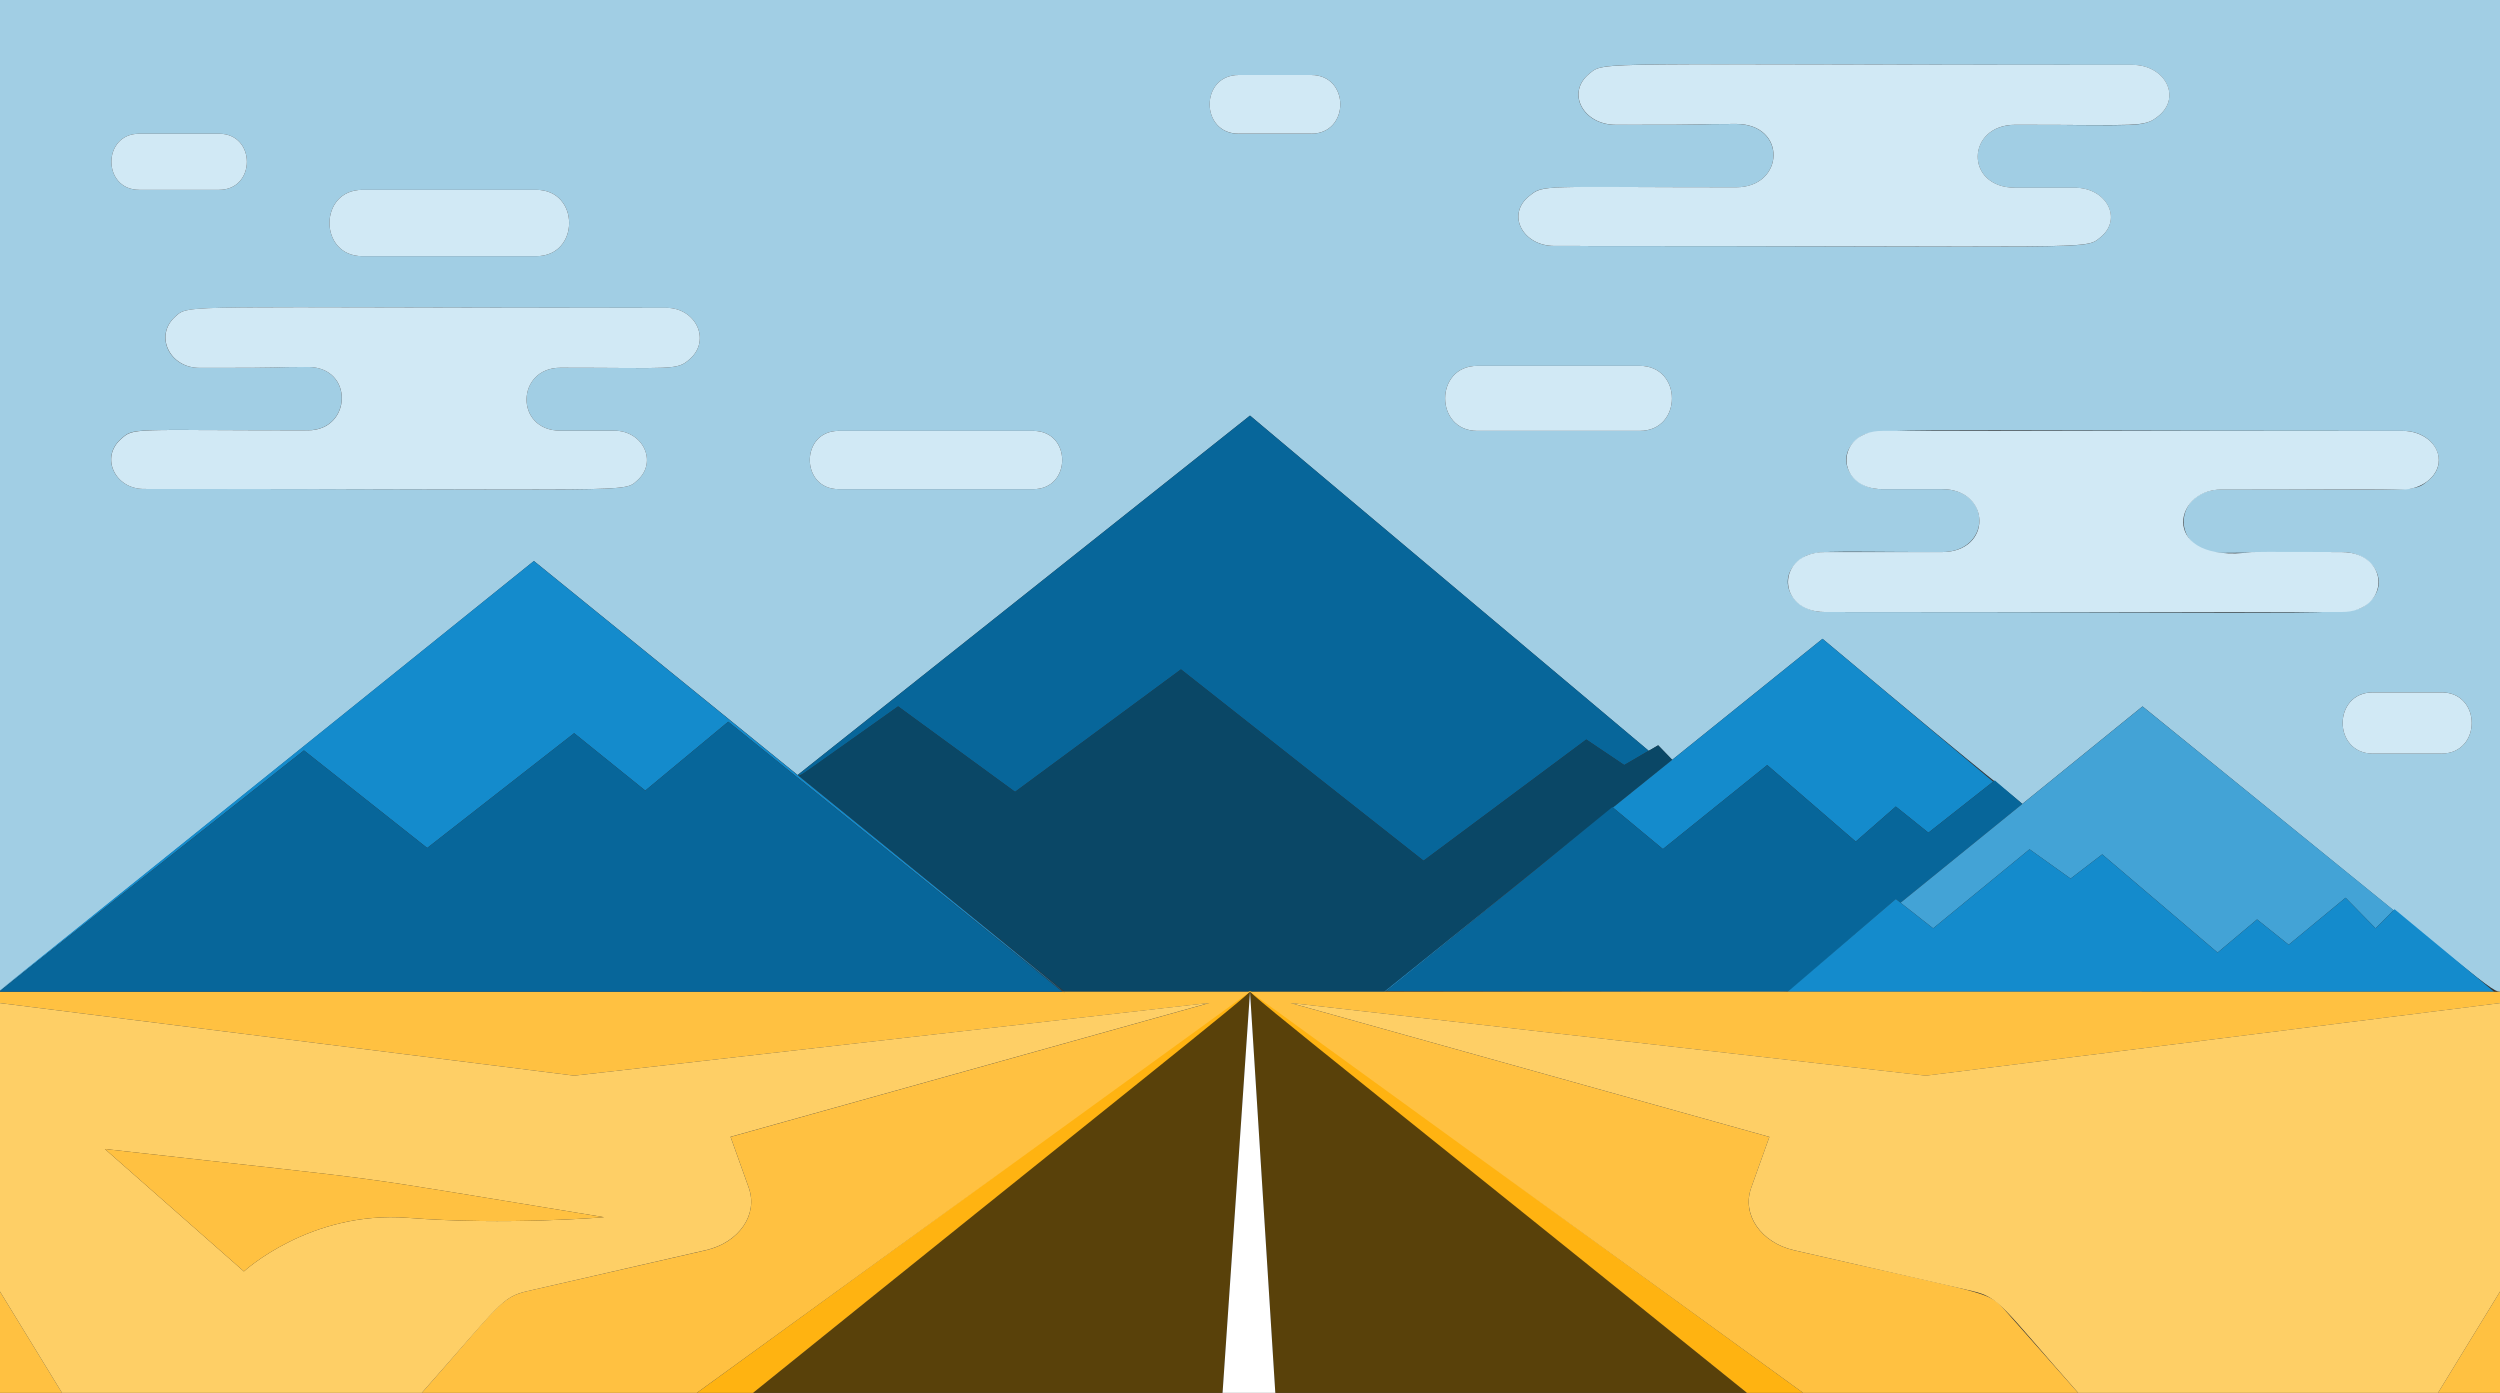 <svg xmlns="http://www.w3.org/2000/svg" viewBox="0 0 1400 780"><rect x="0" y="0" width="1400" height="780" fill="#333333" stroke="none"/><path d="M-.56 0v555.37L299 314.16 446.68 434 700 232.73l223.28 187.73 5.3-3.09 7.86 8.13 84.17-67.77c111.26 93.16 96.53 79.35 111.9 92.47l67.3-54.61c199.23 161.67 195.5 159.78 200.75 159.78V0zm856.79 109.91c8.34-6.75 4.11-5 115.91-5 27.39 0 28.63-35.48 0-35.48-27 0-6.54.62-67.43.48-18.28 0-27.84-18-14.68-28.64 9.07-7.32.06-4.93 304-4.93 18.28 0 27.84 18 14.69 28.64-8.46 6.82-11.35 4.93-80.21 4.93-27.6 0-28.42 35.24 0 35.24h33.37c17.84 0 27 17.56 14.26 27.82-8.86 7.17 0 4.79-305.7 4.79-17.79-.03-26.96-17.59-14.21-27.85zm-653.29-3.6h97.36c24.55 0 24.55 37.14 0 37.14h-97.36c-24.56 0-24.56-37.14 0-37.14zM78 74.88h44.67c20.78 0 20.78 31.43 0 31.43H78c-20.82 0-20.82-31.43 0-31.43zM386.38 201c-7.37 6.58-9.09 4.94-72.53 4.94-24.94 0-25.7 35.24 0 35.24H344c16.09 0 24.45 17.54 12.9 27.82-8 7.15-.27 4.79-276.41 4.79-16.08 0-24.45-17.55-12.89-27.82 7.56-6.77 3.78-5 104.81-5 24.67 0 25.93-35.48 0-35.48-22.73 0-7.6.62-61 .48-16.49 0-25.19-18-13.28-28.64 8-7.15 0-4.93 274.93-4.93 16.53-.02 25.23 17.98 13.32 28.6zm192.28 72.91h-109c-21.56 0-21.56-32.62 0-32.62h109c21.56.01 21.56 32.63 0 32.63zm155.62-199h-40.59C672 74.88 672 42 693.69 42h40.59c21.72 0 21.72 32.88 0 32.88zM918.22 241.3h-90.89c-24.08 0-24.08-36.42 0-36.42h90.89c24.08 0 24.08 36.42 0 36.42zm103.72 101.43c-18.28 0-27.84-18-14.69-28.64 8.46-6.82 11.35-4.93 80.21-4.93 27.6 0 28.42-35.24 0-35.24h-33.37c-17.84 0-27-17.57-14.26-27.82 8.85-7.18 0-4.8 305.7-4.8 17.84 0 27 17.57 14.26 27.83-8.34 6.75-4.12 5-115.92 5-27.38 0-28.62 35.48 0 35.48 27 0 6.55-.62 67.44-.48 18.28 0 27.84 18 14.68 28.64-9.07 7.35-.06 4.96-304.05 4.96zM1367.17 422h-38.28c-22.66 0-22.66-34.29 0-34.29h38.28c22.67.02 22.67 34.29 0 34.29z" fill="#a1cee4"/><path d="M502.94 395.59l65.48 47.85 92.92-68.57L797.17 482l91.15-67.86 21.23 14.28 13.73-8L700 232.73 446.68 434c1.48 1.19.66 1 56.26-38.41z" fill="#07669a"/><path d="M888.32 414.16L797.17 482 661.34 374.87l-92.92 68.57-65.48-47.85-55.31 39.17 148.66 120.61h178.83c161-130.24 50.91-41 161.32-129.87l-7.86-8.13-19 11.07z" fill="#0a4766"/><path fill="#59410a" d="M700 555.37L714.17 780H978.3L700 555.37zm0 0L421.7 780h262.94L700 555.37z"/><path fill="#fff" d="M700 555.37L684.64 780h29.53L700 555.37z"/><path d="M978.3 780h31.44c-399.57-289.78-415.52-310-31.44 0z" fill="#ffb311"/><path d="M390.26 780h31.44c384.13-310.06 368.18-289.82-31.44 0z" fill="#ffb311"/><path fill="#ffc141" d="M-.56 780h35.28L-.56 722.37V780zM700 555.37H-.56v6.29l322.09 40.71 355.73-40.71-268.13 75 10.18 28.47c5.37 15-5.41 30.72-24 35L295.45 723c-15.35 3.52-16.55 8.72-59.24 57h154z"/><path d="M295.45 723l99.82-22.92c18.63-4.27 29.41-20 24-35l-10.18-28.47 268.13-75-355.69 40.76L-.56 561.66v160.71L34.72 780h201.49c43.99-49.71 44.58-53.6 59.24-57zm-158.87-11l-77.87-68.56c181.1 20.57 117.52 11.68 279.63 38.2 0 0-54.86 4.66-109.73.37S136.58 712 136.58 712z" fill="#fecf66"/><path d="M338.34 681.64c-162.11-26.52-98.55-17.64-279.63-38.2L136.58 712s37.17-34.28 92-30 109.76-.36 109.76-.36z" fill="#ffc141"/><path d="M776.37 555c225.58.35 224.33.54 225.58 0zm126.87-102.77l28 23.25 58.4-47.04 49.56 42.86 22.45-19.64 18.25 14.64 36.26-28.57-95.55-80-117.37 94.5z" fill="#148bcc"/><path d="M775.12 555.37c2-.54.33.4 84.54-68.06z" fill="#148bcc"/><path fill="#07669a" d="M1061.65 451.66l-22.45 19.64-49.56-42.86-58.4 47.04-28.32-23.52-126.54 103.06h225.57l59.7-51.58 2.67 2.1 68.19-55.34-15.44-13.18-37.17 29.28-18.25-14.64z"/><path fill="#43a3d6" d="M1064.32 505.54l18.24 14.33 53.98-44.28 23 16.42 17.7-13.57 64.6 55 22.12-18.57 17.7 14.18 31.86-26.32 16.81 17.14 10.09-10.18-140.61-114.1-135.49 109.95z"/><path fill="#148bcc" d="M1313.52 502.73l-31.86 26.32-17.7-14.18-22.12 18.57-64.6-55-17.7 13.57-23-16.42-53.98 44.28-20.91-16.43-60.51 51.93h395.56l-55.75-46.21-10.62 10.71-16.81-17.14zM239.23 474.87l82.3-64.28 39.82 32.14 46.46-38.57c314.45 254.05 206.4 165.74-108.85-90C-3.51 557.74-129.5 657.4 170.21 420.23z"/><path fill="#07669a" d="M594.97 555.37L407.81 404.16l-46.46 38.57-39.82-32.14-82.3 64.28-69.02-54.64L-.56 555.37h595.53z"/><path fill="#ffc141" d="M1400.56 780v-57.63L1365.28 780h35.28zM700 555.37L1009.74 780h154l-41.45-46.84c-8.92-10.09-9.2-8.15-117.61-33-18.63-4.27-29.41-20-24-35l10.18-28.47-268.13-75 355.73 40.71 322.09-40.71v-6.29z"/><path d="M722.74 561.66l268.13 75-10.18 28.47c-5.37 15 5.41 30.72 24 35l99.86 22.87c15.35 3.52 16.55 8.72 59.24 57h201.49l35.28-57.63V561.66l-322.09 40.71z" fill="#fecf66"/><path d="M1311.31 309.16s-48.54-.23-50.28 0c-51.67 6.85-44.78-35-17.16-35h101.66c9.8 0 20.2-6.87 20.2-16.55 0-9-9.09-16.31-20.2-16.31h-291.44c-26.73 0-26.73 32.62 0 32.62h33.37c27.6 0 28.42 35.24 0 35.24h-65.52c-27.61 0-27.43 33.57 0 33.57h289.37c27.51 0 27.51-33.57 0-33.57zM870.49 137.73c305.51 0 296.89 2.34 305.7-4.79 12.76-10.26 3.57-27.82-14.26-27.82h-33.37c-28.55 0-27.51-35.24 0-35.24 70.18 0 72.06 1.64 80.21-4.93 13.15-10.62 3.6-28.64-14.69-28.64-304.08 0-295.2-2.21-304 4.93-13.16 10.62-3.61 28.59 14.68 28.64 58.94.14 41.48-.48 67.43-.48 28.67 0 27.32 35.48 0 35.48-110.17 0-107.53-1.76-115.91 5-12.81 10.29-3.62 27.85 14.21 27.85zM373.1 172.38c-274.76 0-266.87-2.26-274.93 4.93C86.26 187.94 95 205.9 111.45 206c53.36.14 37.48-.48 61-.48 25.93 0 24.65 35.48 0 35.48-100.1 0-97.21-1.78-104.81 5-11.56 10.27-3.19 27.82 12.89 27.82C357 273.8 349 276.09 356.92 269c11.55-10.28 3.19-27.82-12.9-27.82h-30.17c-25.74 0-24.88-35.24 0-35.24 63.46 0 65.16 1.64 72.53-4.94 11.91-10.62 3.21-28.62-13.28-28.62zm545.12 32.5h-90.89c-24.08 0-24.08 36.42 0 36.42h90.89c24.08 0 24.08-36.42 0-36.42zM734.28 42h-40.59c-21.72 0-21.72 32.86 0 32.86h40.59C756 74.88 756 42 734.28 42zm632.89 345.73h-38.28c-22.66 0-22.66 34.29 0 34.29h38.28c22.67-.02 22.67-34.29 0-34.29zM578.66 241.3h-109c-21.56 0-21.56 32.62 0 32.62h109c21.56 0 21.56-32.62 0-32.62zm-375.72-97.85h97.36c24.55 0 24.55-37.14 0-37.14h-97.36c-24.56 0-24.56 37.14 0 37.14zM78 106.31h44.67c20.78 0 20.78-31.43 0-31.43H78c-20.82 0-20.82 31.43 0 31.43z" fill="#d1e9f5"/></svg>
